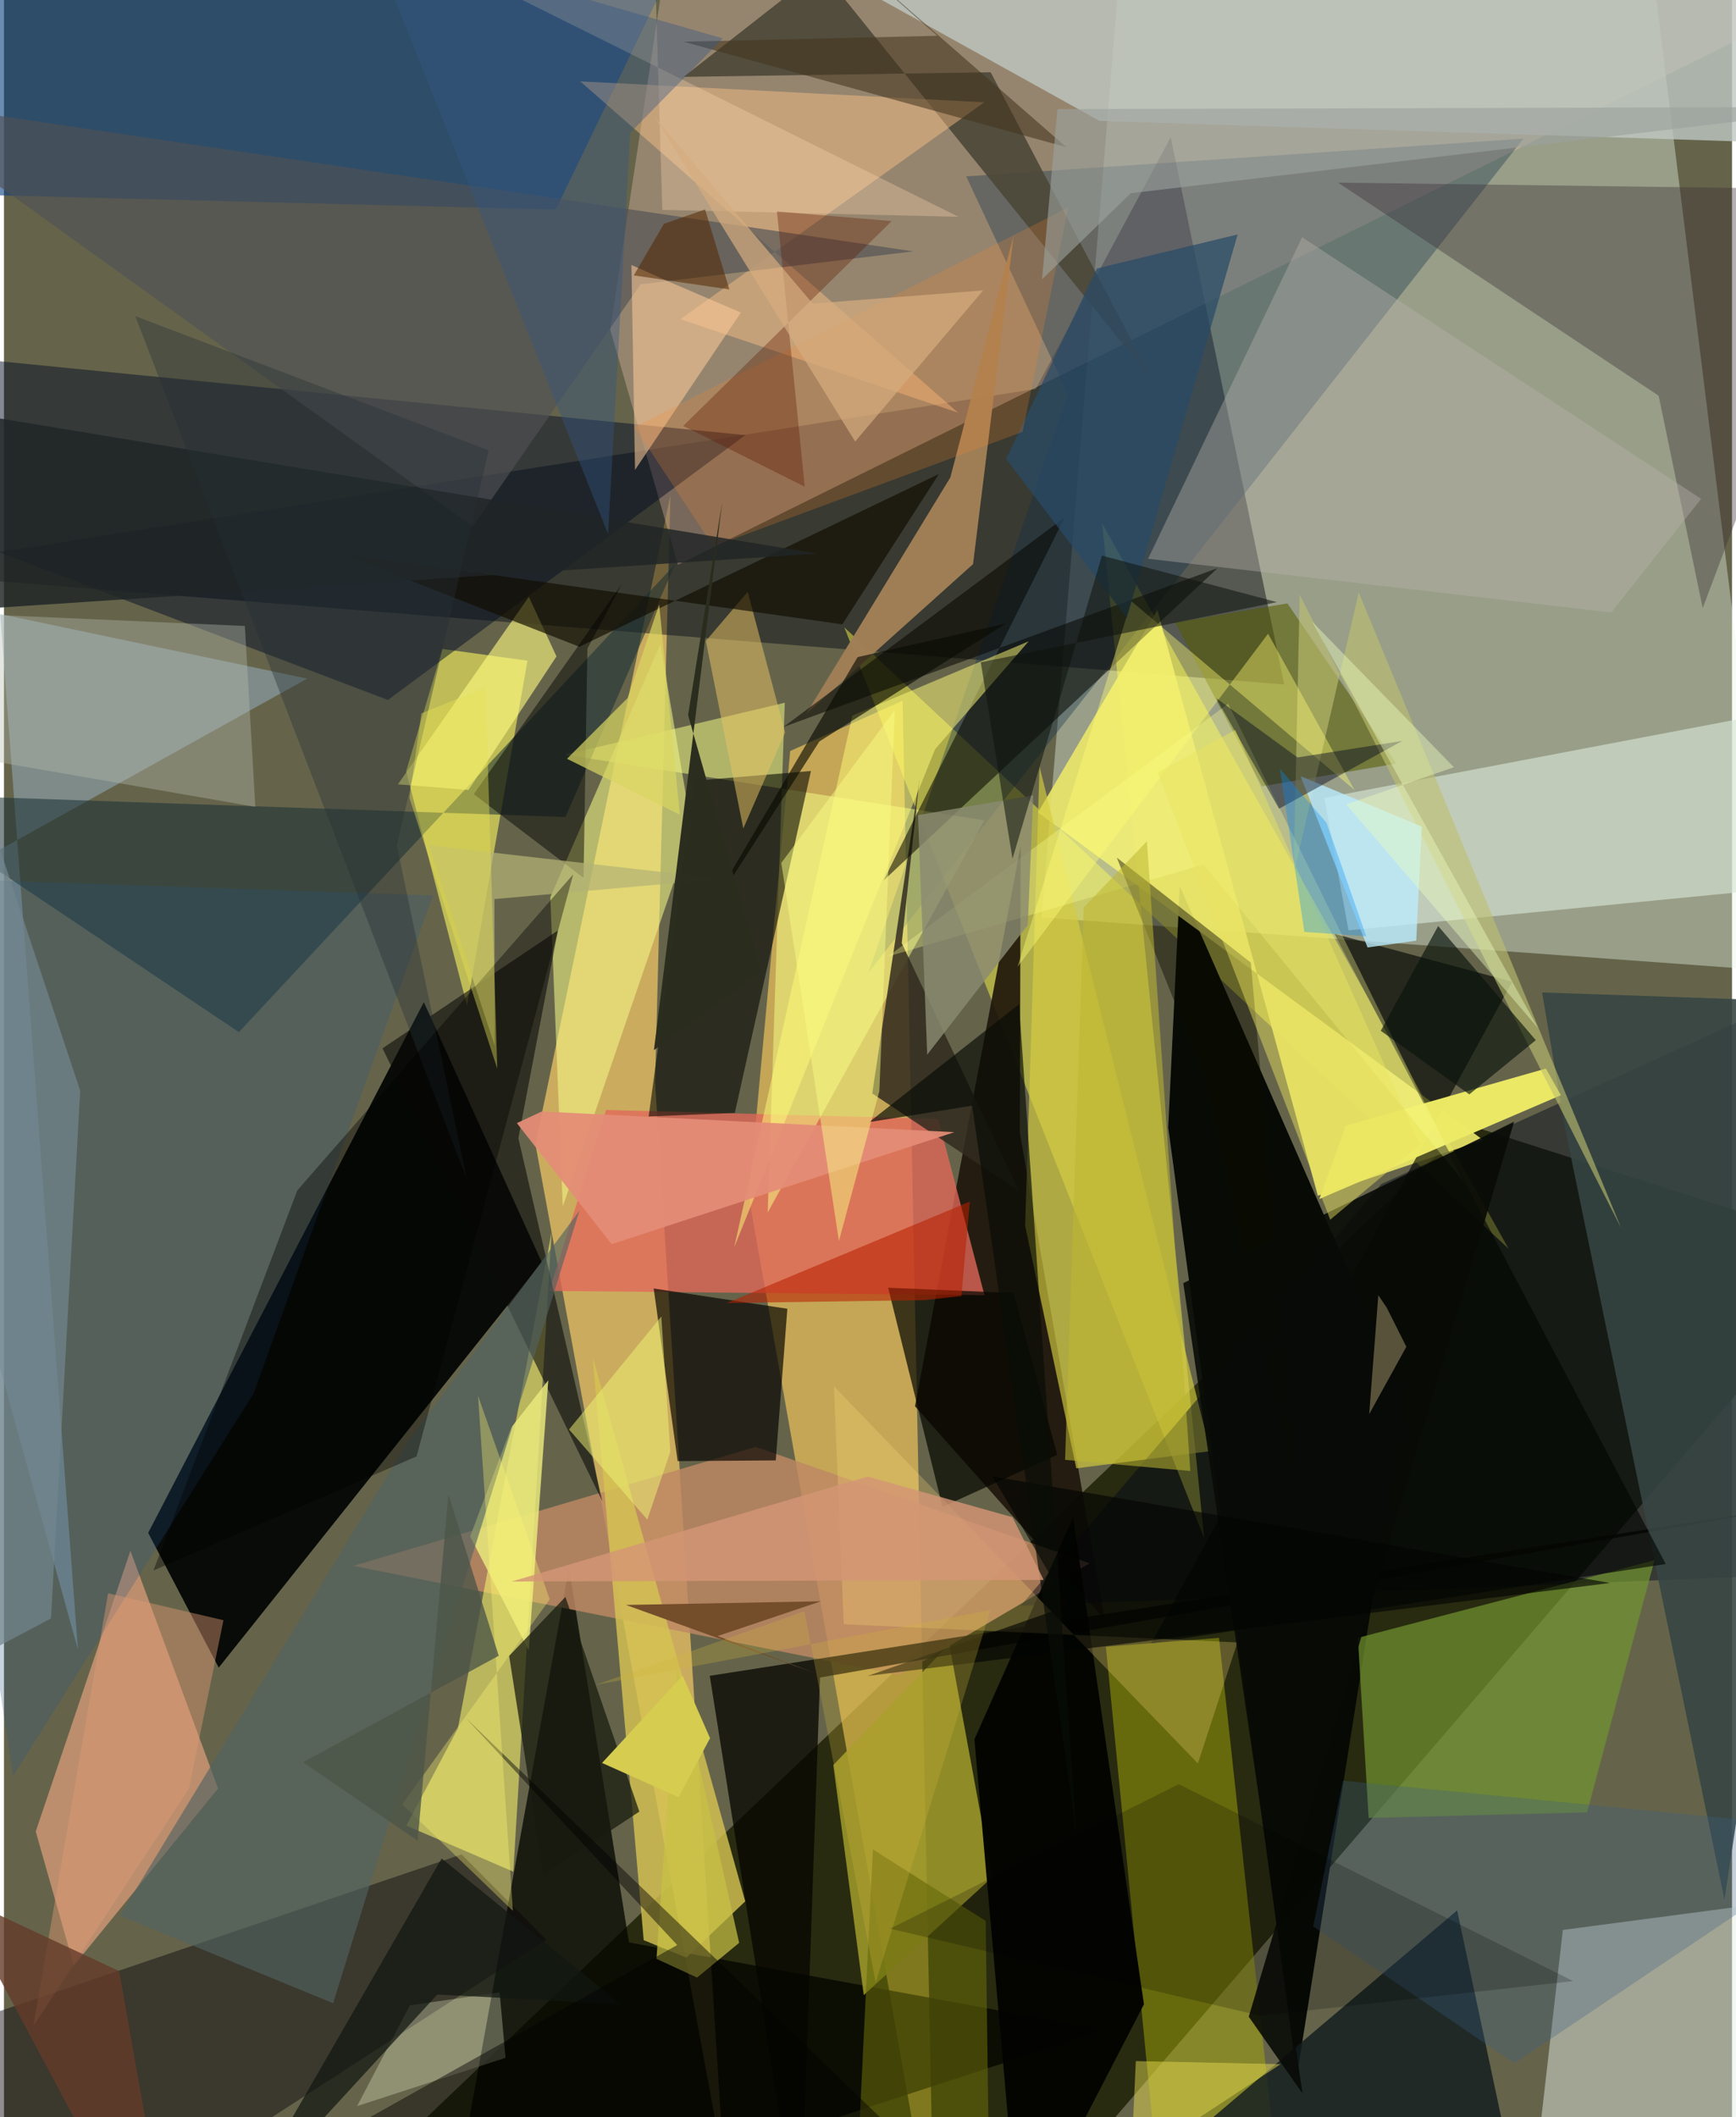 <svg xmlns="http://www.w3.org/2000/svg" width="228" height="278" viewBox="0 0 836 1024"><path fill="#65644b" d="M0 0h836v1024H0z"/><path fill="#e9f7e7" fill-opacity=".392" d="M542.739-50.587l249.651-6.022 65.336 526.259-355.788-25.912z"/><path fill="#26290e" fill-opacity=".957" d="M708.415 544.095l-522.356 497.57L484.387 1086 898 604.647z"/><path fill="#ffd05d" fill-opacity=".616" d="M360.374 578.887L450.006 1086l-15.265-747.066-54.37 24.288z"/><path fill="#080b08" fill-opacity=".988" d="M203.127 484.716L69.77 741.386l34.128 65.17 156.3-195.996z"/><path fill="#fccf68" fill-opacity=".678" d="M348.388 1048.745l-91.264-495.268 65.3-314.02-7.449 284.063z"/><path fill="#060713" fill-opacity=".455" d="M619.353 331.048L-62 276.395l561.146-88.28 65.304-121.71z"/><path fill="#fccbb9" fill-opacity=".322" d="M898-9.986L326.805-62l-33.49 221.495 32.737 113.663z"/><path fill="#fef847" fill-opacity=".482" d="M727.932 604.015L406.523 303.413l174.111 440.569-49.34-490.807z"/><path fill="#070a05" fill-opacity=".992" d="M563.24 545.315l62.279 458.523 51.946-327.554-108.644-247.68z"/><path fill="#1c140a" fill-opacity=".894" d="M491.437 547.851l.402-138.625-51.104 270.93 91.703 103.12z"/><path fill="#030600" fill-opacity=".761" d="M532.51 981.813l-230.163-42.347-28.994-181.06L214.043 1086z"/><path fill="#eae66a" fill-opacity=".918" d="M500.217 392.94l215.4 158.474-80.005 26.916-77.61-283.3z"/><path fill="#0a3f7f" fill-opacity=".596" d="M-62 92.977l328.957 8.409L345.747-62H-62z"/><path fill="#e7efe8" fill-opacity=".467" d="M898 1086l-155.933-46.98 12.082-105.576 111.14-14.68z"/><path fill="#be8863" fill-opacity=".827" d="M433.28 810.219l91.949-54.109-161.522-56.298-194.77 57.537z"/><path fill="#12314e" fill-opacity=".357" d="M514.76 190.58L465.5 85.307l269.54-18.243L418.203 470.44z"/><path fill="#e2df5c" fill-opacity=".718" d="M224.012 486.333l29.246-166.78-41.176-5.69-17.535 59.169z"/><path fill="#030e24" fill-opacity=".486" d="M-62 168.796l48.793 94.159 198.964 75.597L358.67 210.445z"/><path fill="#e2685a" fill-opacity=".78" d="M291.285 536.836l-27.455 87.525 210.524 2.081-22.398-85.276z"/><path fill="#f9aa85" fill-opacity=".592" d="M15.373 885.833l45.803-135.77 42.413 114.98L33.803 950.7z"/><path fill="#a9a80b" fill-opacity=".494" d="M587.802 792.168l-54.719 4.314L561.493 1086h58.354z"/><path fill="#97b2c4" fill-opacity=".506" d="M146.694 328.215L-62 444.362l97.794 353.525L-1.806 297z"/><path fill="#fdf96d" fill-opacity=".549" d="M246.427 905.262l-51.741-22.264 24.912-47.031 45.347-240.106z"/><path fill="#bfc7c2" fill-opacity=".792" d="M529.986 58.447l336.812 10.839L898 6.588 312.926-62z"/><path fill="#d7e5d5" fill-opacity=".635" d="M851.29 345.527l-212.535 40.4 11.703 64.057L898 425.838z"/><path fill="#070008" fill-opacity=".443" d="M262.357 938.173l-40.978-41.282-278.119 94.374L33.812 1086z"/><path fill="#9c982a" fill-opacity=".882" d="M457.321 795.229l-56.107 58.45 14.743 111.275 62.081-56.917z"/><path fill="#d4cc40" fill-opacity=".663" d="M500.984 370.823l-6.957 222.05 24.746 117.306 64.802-8.317z"/><path fill="#111c1f" fill-opacity=".824" d="M703.014 924.002L553.69 1050.525 665.997 1086h71.516z"/><path fill="#d5c353" fill-opacity=".816" d="M358.603 919.608l-28.524 27.22-20.586-8.443-24.65-281.892z"/><path fill="#060500" fill-opacity=".686" d="M373.379 706.343l-47.47.351-11.581-83.504 64.659 9.81z"/><path fill="#f7ff87" fill-opacity=".514" d="M369.476 586.42l8.256-246.531-106.176 25.15 202.76 31.69z"/><path fill="#030600" fill-opacity=".576" d="M390.401 372.907l-36.825 165.39-41.694 1.695 22.046-162.365z"/><path fill="#312b1f" fill-opacity=".847" d="M434.328 456.16L490.963 576l-70.906-47.132 22.954-152.785z"/><path fill="#a07f57" fill-opacity=".996" d="M468.816 272.85l-80.687 72.415 69.705-114.352 30.618-116.995z"/><path fill="#00081a" fill-opacity=".459" d="M666.296 572.687L491.85 776.649 898 760.39l-27.586-280.444z"/><path fill="#1a2f34" fill-opacity=".553" d="M113.658 499.186l210.984-226.261L271.67 395.15l-330.138-11.36z"/><path fill="#729430" fill-opacity=".702" d="M765.86 876.566l32.623-121.94-143.506 37.543 5.228 87.118z"/><path fill="#f5f885" fill-opacity=".565" d="M317.564 311.53l15.204 89.84-62.415 182.142-6.029-149.576z"/><path fill="#060501" fill-opacity=".749" d="M341.444 810.527l528.951-82.623L394.79 811.37 385.127 1086z"/><path fill="#3a2e35" fill-opacity=".38" d="M645.374 88.325l155.117 103.08 21.314 102.732L898 91.687z"/><path fill="#060700" fill-opacity=".549" d="M587.105 274.801l-210.01 76.816L513.12 250.275 425.542 425.85z"/><path fill="#364543" fill-opacity=".89" d="M755.171 545.552l77.156 373.253L898 485.32l-153.89-5.31z"/><path fill="#020602" fill-opacity=".627" d="M803.897 756.467l-160.229-304.79 85.968 23.157-174.714 320.074z"/><path fill="#4c4638" fill-opacity=".898" d="M328.783 37.178L395.12-14.76l160.616 198.975-78.403-149.258z"/><path fill="#0c0d09" fill-opacity=".6" d="M183.14 507.026l84.82-56.98-19.1 100.44 40.64 175.677z"/><path fill="#ece966" fill-opacity=".988" d="M649.147 544.452l-12.791 35.465 116.832-50.203-7.245-12.885z"/><path fill="#ffc48b" fill-opacity=".451" d="M474.253 49.468L278.769 39.342l182.808 160.26-134.304-45.215z"/><path fill="#040502" fill-opacity=".976" d="M551.496 969.417l-34.27-235.6-47.751 107.471L491.168 1086z"/><path fill="#585a01" fill-opacity=".565" d="M608.552 380.322l65.042-10.989-52.686-77.483-54.252 9.24z"/><path fill="#bdb4ae" fill-opacity=".384" d="M777.557 296.229l43.488-54.951-193.014-126.53-74.555 155.516z"/><path fill="#e9e97c" fill-opacity=".839" d="M245.36 690.504l17.971-22.901-9.45 130.667-28.36-55.164z"/><path fill="#fefa78" fill-opacity=".51" d="M410.429 346.102l-57.137 257.11 97.162-240.85 45.272-52.187z"/><path fill="#bdbf70" fill-opacity=".612" d="M623.915 422.683l31.483-136.164 126.841 307.213-155.405-306.063z"/><path fill="#235586" fill-opacity=".251" d="M4.408 858.989L-62 423.929l269.537 9.173-86.784 240.897z"/><path fill="#fefb82" fill-opacity=".608" d="M224.734 382.08l-34.136-2.723 63.329-90.684 13.363 28.806z"/><path fill="#050600" fill-opacity=".702" d="M509.548 703.62L488.4 625.394l-60.653-2.56 26.291 106.01z"/><path fill="#505154" fill-opacity=".643" d="M-62 47.16l288.741 207.49 81.254-117.115 131.905-15.96z"/><path fill="#656809" fill-opacity=".608" d="M420.363 894.492l54.57 34.593 2.1 156.915-64.846-23.606z"/><path fill="#181b0e" fill-opacity=".733" d="M244.411 800.908l27.199-28.533 35.776 103.827-46.45 30.665z"/><path fill="#eac564" fill-opacity=".51" d="M377.891 354.318l-20.226 46.385-18.113-90.682 20.257-23.777z"/><path fill="#fcff91" fill-opacity=".318" d="M580.389 418.12L427.56 462.63l164.653-122.26L706.13 571.516z"/><path fill="#fffc75" fill-opacity=".408" d="M545.444 290.805l-55.116 176.826L611.54 306.495l41.779 75.575z"/><path fill="#fcc999" fill-opacity=".565" d="M320.893 135.903l35.601 15.288-51.212 76.11-1.72-99.132z"/><path fill="#faffd7" fill-opacity=".29" d="M242.646 995.304l-2.855-31.654-43.443 6.247-25.496 48.732z"/><path fill="#110d00" fill-opacity=".663" d="M163.272 267.767l115.088 45.044 173.934-83.542-46.715 72.694z"/><path fill="#b7bdb0" fill-opacity=".376" d="M-62 294.876v63.437l183.587 31.921-5.036-87.47z"/><path fill="#0d0c00" fill-opacity=".447" d="M538.365 414.82l42.551 106.28 45.615 209.45-23.323-264.959z"/><path fill="#526261" fill-opacity=".631" d="M159.233 968.89l119.19-383.366-82.317 110.689L56.114 926.516z"/><path fill="#ffdc7b" fill-opacity=".259" d="M596.714 794.39l-19.129 58.509L401.5 670.46l4.76 115.124z"/><path fill="#000100" fill-opacity=".471" d="M280.38 424.575l-53.098-40.46 71.602-101.596-16.622 31.155z"/><path fill="#e48d77" fill-opacity=".937" d="M260.239 537.584l-12.124 5.617 45.864 58.55 165.775-54.15z"/><path fill="#bbebff" fill-opacity=".78" d="M659.667 458.261l23.556-3.29 2.702-55.166-58.651-24.406z"/><path fill="#294b68" fill-opacity=".725" d="M543.191 298.892l53.637-185.506-68.128 16.48-43.89 92.081z"/><path fill="#f6882d" fill-opacity=".224" d="M492.805 208.882l21.967-108.424-209.717 106.095 38.076 57.704z"/><path fill="#8a8a72" fill-opacity=".812" d="M497.956 384.668l-2.662 62.745-48.66 62.706-4.45-115.878z"/><path fill="#080b06" fill-opacity=".898" d="M570.53 620.607l160.028-78.074-128.357 432.874 26.01 37.158z"/><path fill="#ffdbb6" fill-opacity=".306" d="M461.717 104.854L202.683-23.892l111.41-19.87 4.414 145.264z"/><path fill="#b82100" fill-opacity=".573" d="M467.252 581.155l-4.07 45.686-17.906 1.98-95.564 1.397z"/><path fill="#0e130e" fill-opacity=".545" d="M531.17 268.73l-43.265 146.633-15.346-95.04 143.272-29.094z"/><path fill="#3b6083" fill-opacity=".298" d="M633.375 931.721l97.294 66.248L898 885.685l-250.222-24.412z"/><path fill="#5e1901" fill-opacity=".341" d="M429.461 106.93l-100.843 99.08 58.775 29.408-13.454-133.13z"/><path fill="#43351e" fill-opacity=".561" d="M513.952 71.185L361.382-62l90.139 79.305-122.666 2.891z"/><path fill="#b3b275" fill-opacity=".718" d="M237.272 434.85l109.943-9.751-141.675-16.27 31.89 96.916z"/><path fill="#111711" fill-opacity=".722" d="M298.313 969.356l-88.665-4.695-96.055 104.488 98.138-170.285z"/><path fill="#202526" fill-opacity=".827" d="M-62 192.472l455.459 75.288-447.082 29.51L-62 696.173z"/><path fill="#335885" fill-opacity=".396" d="M303.022 64.147l44.747-45.57-170.756-49.214 115.25 288.94z"/><path fill="#090b03" fill-opacity=".627" d="M394.478 358.613l-68.365 106.704 86.846-147.493 71.65-16.23z"/><path fill="#9ba29c" fill-opacity=".62" d="M502.204 135.067l7.458-82.312L898 51.72 545.149 93.444z"/><path fill="#c8c145" fill-opacity=".714" d="M335.307 956.488l-19.647-9.066 9.96-141.092 30.046 133.358z"/><path fill="#01061f" fill-opacity=".435" d="M676.448 358.358l-50.664 7.998-39.334-28.688 30.413 53.478z"/><path fill="#734c2a" fill-opacity=".988" d="M395.204 774.486l-49.985 16.812 47.157 17.956-91.452-32.994z"/><path fill="#72858c" fill-opacity=".722" d="M-62 229.835l33.352 580.177 51.406-27.239 14.125-255.27z"/><path fill="#aa9b70" fill-opacity=".498" d="M668.99 632.538l-4.112-6.098-4.422 57.542 17.98-32.606z"/><path fill="#020402" fill-opacity=".631" d="M417.91 810.573l359.129-44.944-298.82-51.583 36.657 62.637z"/><path fill="#000001" fill-opacity=".447" d="M325.704 940.744L223.361 830.858 488.137 1086l-394.06-15.481z"/><path fill="#d8d661" fill-opacity=".702" d="M272.382 367.005l29.311-29.378 15.285-45.253 9.99 101.687z"/><path fill="#253036" fill-opacity=".38" d="M190.066 409l33.777 161.044L63.55 152.904l170.921 64.921z"/><path fill="#dd9973" fill-opacity=".447" d="M50.385 770.6l55.82 13.041-16.722 81.463-75.23 114.709z"/><path fill="#09130b" fill-opacity=".643" d="M708.894 529.312L741.05 503.1l-47.227-55.217-27.765 50.672z"/><path fill="#d0b23c" fill-opacity=".275" d="M286.309 814.916l100.92-35.647L421.72 958.91l55.516-180.215z"/><path fill-opacity=".38" d="M72.299 759.603l127.297-55.193 75.785-281.516-133.483 152.882z"/><path fill="#080d06" fill-opacity=".675" d="M491.08 485.701l-72.51 57.016 49.829-7.926 50.426 351.975z"/><path fill="#2b2d1e" fill-opacity=".992" d="M330.972 345.86l16.498-103.045-33.03 265.102 51.855-37.738z"/><path fill="#e5df54" fill-opacity=".42" d="M201.943 345.04l31-12.536 5.7 184.347-42.502-131.005z"/><path fill="#beb732" fill-opacity=".553" d="M513.334 706.079l9.045-267.173 30.554-32.017 21 304.574z"/><path fill="#e9df4f" fill-opacity=".467" d="M483.936 1086h59.575l4.051-89.115 70.096 1.468z"/><path fill="#000300" fill-opacity=".204" d="M428.73 932.827l139.596-69.864 190.777 95.215-151.282 16.756z"/><path fill="#fafe84" fill-opacity=".478" d="M430.97 343.398l-7.484 184.408-19.553 72.408-27.877-182.848z"/><path fill="#f0f375" fill-opacity=".506" d="M318.011 636.755l4.353 65.423-11.125 32.804-37.855-43.599z"/><path fill="#eae45e" fill-opacity=".467" d="M558.133 373.636l37.54-20.589 89.358 200.6-43.423 36.285z"/><path fill="#ecfcbf" fill-opacity=".424" d="M649.355 389.039l52.092-17.952-68.572-70.412 109.312 196.638z"/><path fill="#fff771" fill-opacity=".337" d="M246.203 924.241l-53.48-51.546 71.299-99.156-34.69-98.497z"/><path fill="#d49674" fill-opacity=".816" d="M487.928 733.824l15.065 30.325-257.357.772 172.153-50.763z"/><path fill="#d6ac7f" fill-opacity=".702" d="M391.221 146.84L314.84 56.61l96.934 156.94 61.94-73.085z"/><path fill="#643b2a" fill-opacity=".8" d="M41.417 1038.397l-65.203-122.18 79.515 37.122L79.194 1086z"/><path fill="#038ffc" fill-opacity=".325" d="M629.1 450.732l29.938 2.098-19.216-54.873-22.581-26.211z"/><path fill="#4b5447" fill-opacity=".773" d="M215.016 722.87l24.338 77.962-94.59 51.5 55.365 37.97z"/><path fill="#d6cd51" fill-opacity=".996" d="M289.337 852.679l39.004-42.215 13.254 30.235-15.257 28.524z"/><path fill="#542801" fill-opacity=".541" d="M350.94 139.986l-46.265-6.782 14.626-24.975 19.87-6.929z"/></svg>